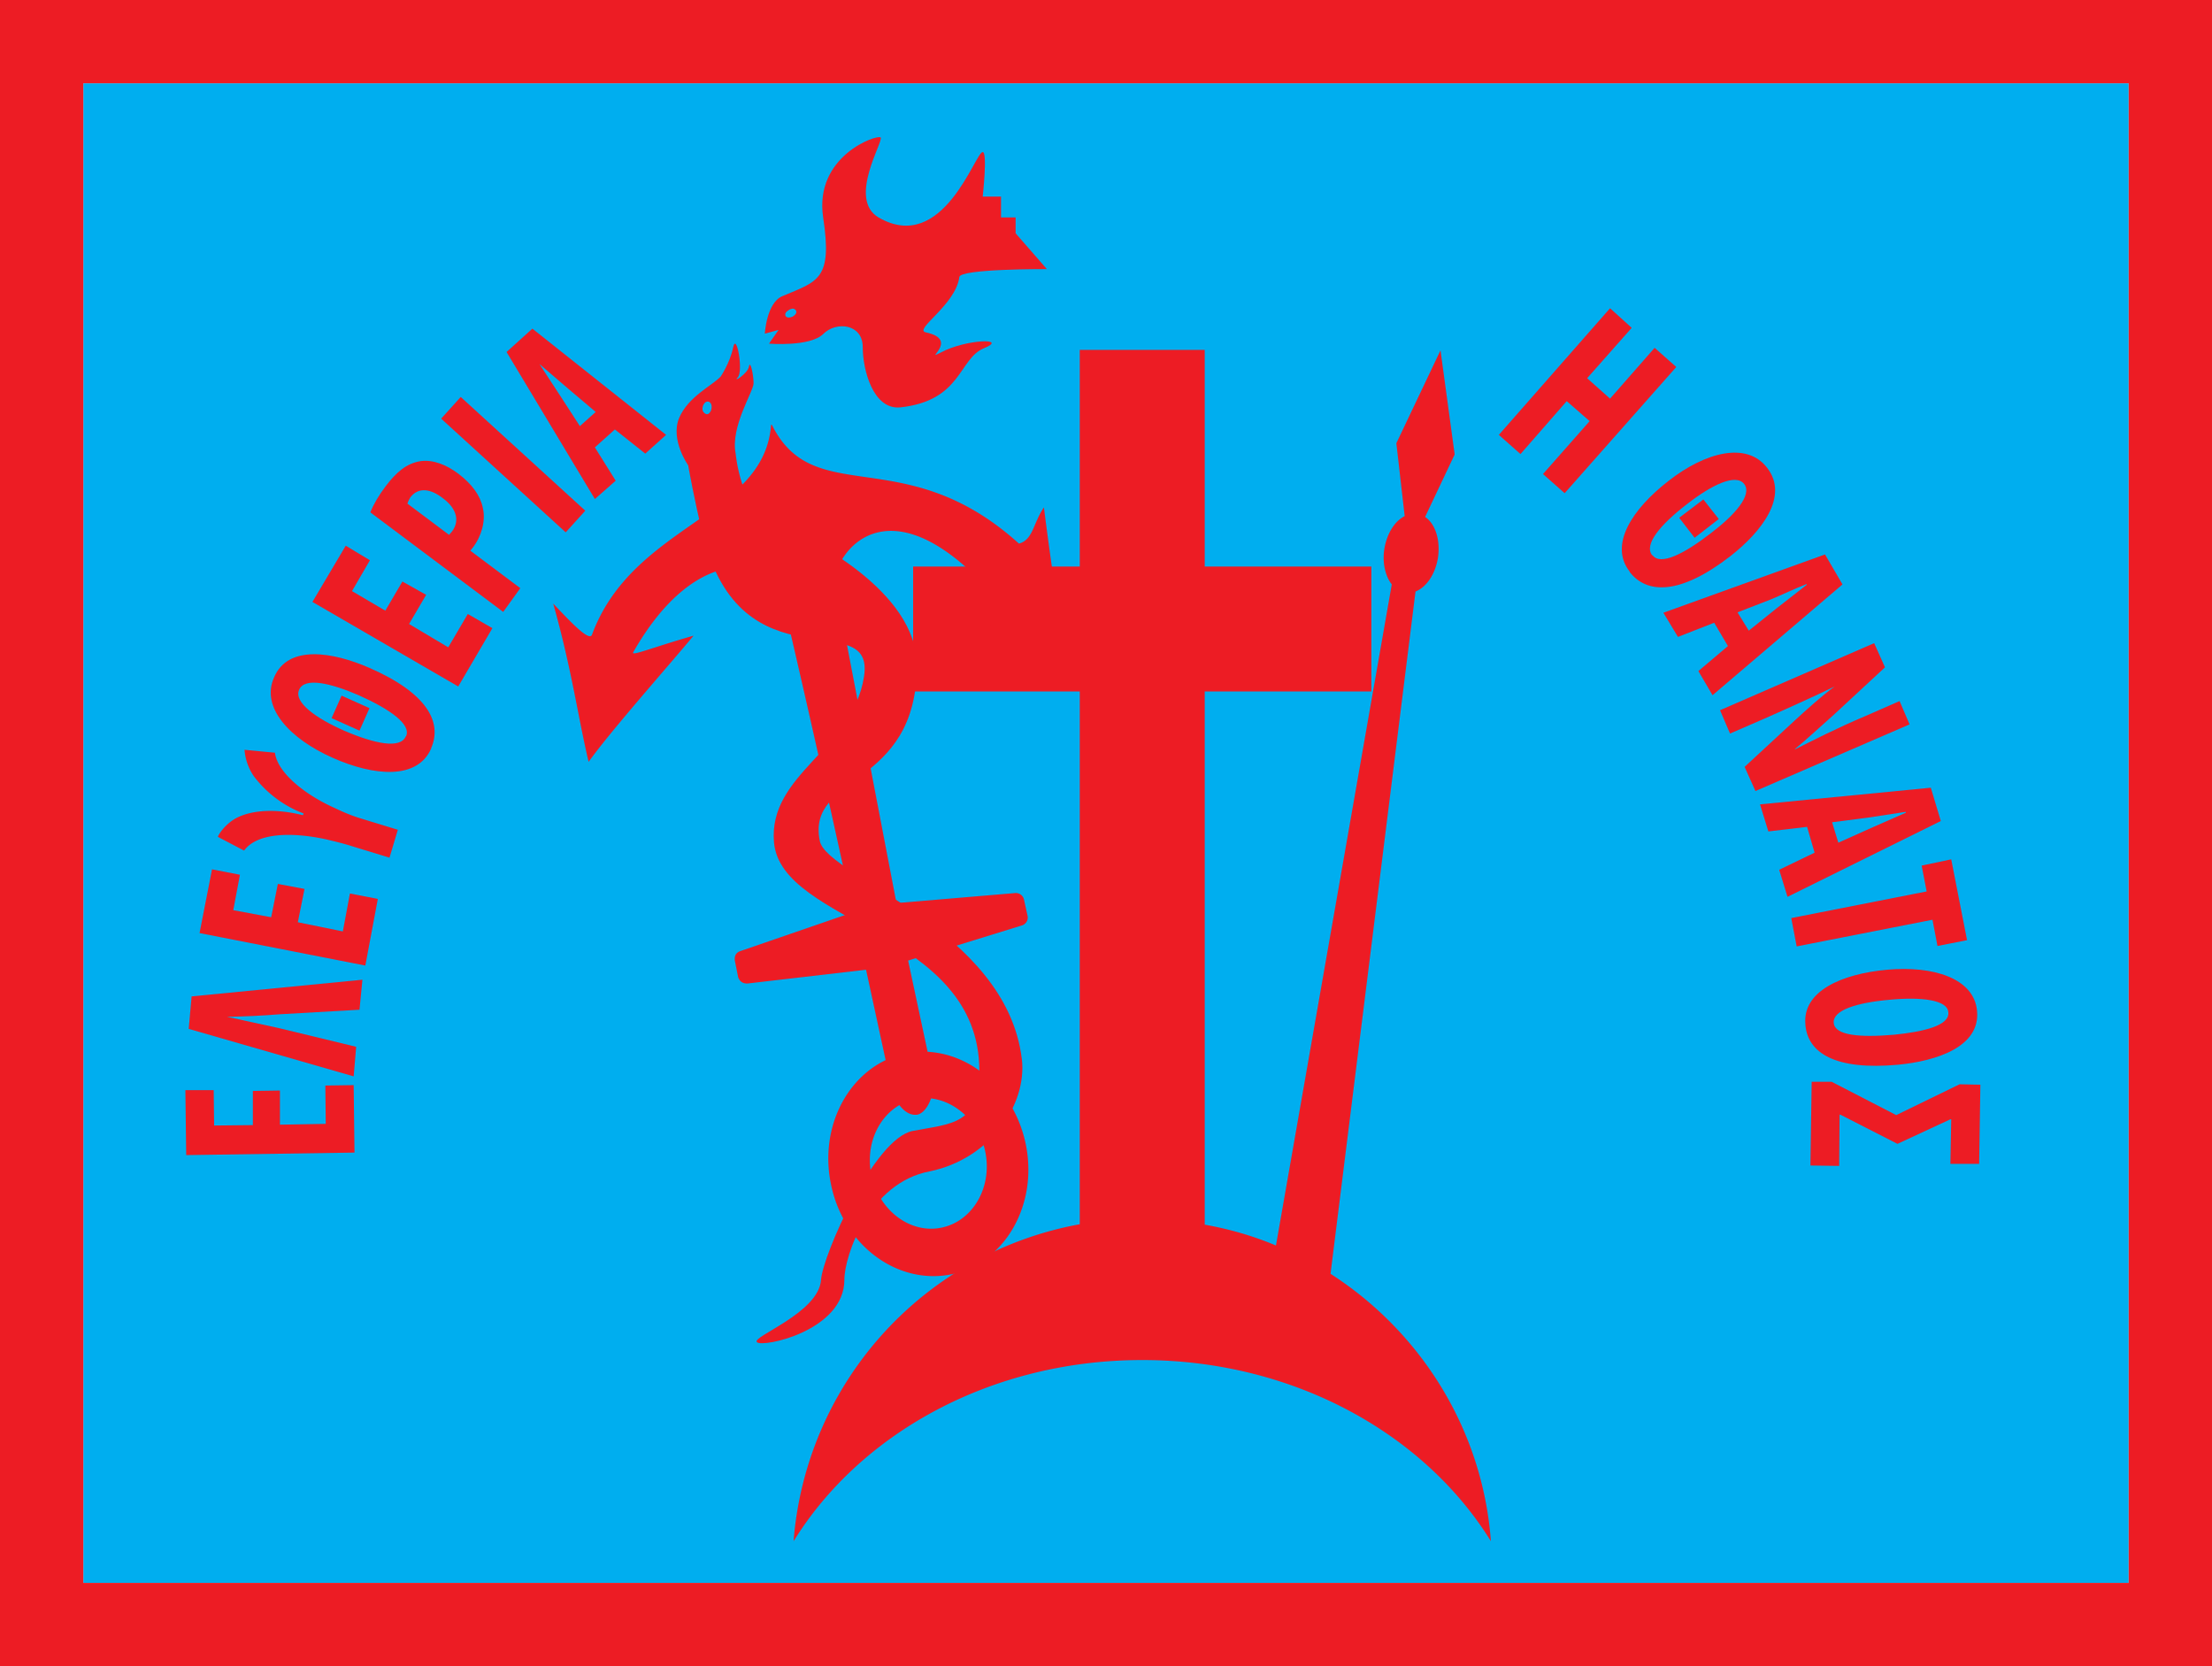 <svg x="0px" y="0px" width="531" height="400" viewBox="0 0 531 400" xml:space="preserve" id="svg22" xmlns="http://www.w3.org/2000/svg"><g id="g23"><path fill="#00AEEF" id="rect1" d="M20 20h491v360H20z"/><path fill="#ed1c24" d="M0 0v400h531V0Zm511 380H20V20h491z" id="path1" style="display:inline"/></g><g id="g22" style="display:inline" fill="#ed1c24"><path d="M319.4 305.8 339.8 142c2.6-1 4.8-4.2 5.4-8.2.6-4.3-.7-8.1-3.1-9.7l7.1-15-3.4-25-10.6 22.3 2 17.5c-2.4 1.2-4.3 4.2-4.9 8-.5 3.3.3 6.5 1.8 8.4L306.3 299q-8.1-3.4-17.1-5V166h40v-30h-40V84h-30v52h-40v30h40v127.9a84 84 0 0 0-68.7 76.1c16-25.9 47.4-43.5 83.7-43.5 36.2 0 67.7 17.6 83.7 43.5-2-27-17-50.4-38.5-64.2" id="path2"/><path d="m251.3 64.6-7.5-8.6v-3.8h-3.5v-5h-4.4s1.2-10.7 0-10.7c-1.8 0-9.5 24.7-25 15.7-7.5-4.4 1.3-18.4.5-19.2s-16 4.4-13.8 19.2c2.3 15-1.3 15.3-9.8 18.9-3.8 1.6-4.2 9-4.2 9l3.3-.9-2.3 3.3s9.8.8 13-2.3c3.2-3.2 9.5-2.4 9.5 3.1s2.5 15.1 9 14.5c14.8-1.6 14-11.7 20.1-14.2s-4.3-2.2-10.3 1c-4.6 2.4 4.7-3-3.6-4.8-3.2-.6 7.1-6.5 8-13.3.2-2 21-1.9 21-1.9m-61 11.4q-1.2.5-1.7-.1-.4-.8.8-1.5t1.7.2q.3.7-.8 1.4" id="path3"/><path d="m222.7 252.6-4.7-22 27.2-8.4a2 2 0 0 0 1.5-2.2l-.9-4.1a2 2 0 0 0-2.2-1.5l-28.4 2.4-14.7-76.7c-1-5 10.3-25.2 34.5-1a72 72 0 0 1-13.2 6c11.7 2.7 23.2 8.3 34.6 13.7-1.7-6.4-4.6-27.3-5.8-37-2.6 3.8-2.6 7.8-6 8.7-27.4-24.8-49.1-8-59.3-28.5h-.2c-1.6 22-33.2 23.8-43 50.4-.7 1.7-5.5-3.5-9.3-7.5 4.5 16 5.9 27 8.5 38 5.2-7.3 19.4-23.3 25.2-30.3-9.8 2.8-15 5-14.5 4 15.6-27.4 33.8-21.7 35.5-14.2 4.2 17.5 10.9 47.2 17.3 76.6l-27 9.3q-1.6.5-1.4 2.3l.8 4q.6 1.6 2.3 1.5l28.4-3.3 4.7 21.7c-10 4.8-15.8 17.1-13.1 29.9 3 14.6 16 24.2 29 21.5 12.8-2.8 20.8-16.8 17.7-31.4-2.7-12.6-12.6-21.4-23.5-22m3.4 42.2c-7.5 1.6-15-4-16.9-12.5-1.5-7 1.4-13.8 6.7-16.9q2 2.6 4.3 2.3c1.4-.3 2.6-1.9 3.3-3.9 6 .7 11.5 5.7 13 12.7 1.8 8.5-2.9 16.7-10.4 18.3" id="path4"/><path d="M245.3 254.3c-3.7-31.3-46.8-43.9-48.5-52.4-3.3-16.3 23.3-12.4 23.3-42.2 0-17.7-25.5-30.9-34.8-34.3-7.5-2.9-8.7-16.5-8.7-16.5-1.3-6.5 4.3-14.9 4.3-16.9s-.8-5.7-1.1-4-4 4-2.7 2.6c1.4-1.4-.3-11-1.1-7.2s-3 7-3 7c-2.2 2.3-7.8 4.8-10 10-2.1 5.3 2.2 11.3 2.2 11.3s1.5 8.6 3.5 16.5c9.2 37.7 41.5 16.8 38.7 34.3s-23 23.3-21.6 39.7c1.7 19.7 49.3 21.2 49.3 54.9 0 13-6.7 12.6-16 14.4s-21.6 29.9-22 35.7c-.5 8-16.8 13.7-15.4 15 1.3 1.4 21-2.7 21-15 0-5.8 6-23.3 20.5-26 14.5-3 23.4-16 22.1-27M170.7 98.5q-.6 1.3-1.4.8-1-.6-.5-2 .6-1.2 1.5-.8.8.6.4 2" id="path5"/><path d="M67.2 261.8v8.2l11-.2-.1-9.2 6.8-.1.2 16.2-40.4.6-.2-15.6h6.8l.1 8.5 9.3-.1v-8.2z" id="path6"/><path d="M86.3 242.4 67 243.5q-6.1.5-12.5.6l12.4 2.7 18.6 4.5-.6 7.1L45.3 247l.7-7.8 41-4z" id="path7"/><path d="m73.1 213.4-1.6 8 10.8 2.2 1.7-9.1 6.7 1.3-3 16-39.8-7.8 3-15.3 6.7 1.3-1.6 8.5 9.1 1.7 1.6-8z" id="path8"/><path d="M52.3 200.9c.3-.9 2-3.2 4.4-4.5 3.8-2 9.7-2.3 16-.7l.2-.4a27 27 0 0 1-12-9 13 13 0 0 1-2.2-6.3l7.3.7c.6 4.8 7.2 10.1 14.4 13.3q3.5 1.7 6.6 2.6l8.5 2.6-2 6.7-8.5-2.6c-2.5-.8-4.2-1.2-6.7-1.8-8.3-1.8-16.6-1.6-19.7 2.7z" id="path9"/><path d="M103.5 179.7c-3.3 7.5-13.6 6.7-23.7 2.2s-17.3-12-14-19.3c3.4-8 14.3-6 22.8-2.3 14 6.1 17.6 13.1 14.9 19.3zm-6-3c1.2-2.8-3.8-6.4-11.4-9.8-6.7-2.9-13-4.4-14.3-1.3-1.3 3 4 6.8 10.8 9.8 7.4 3.2 13.5 4.4 14.8 1.4zM82 167l6.7 3-2.4 5.4-6.7-3z" id="path10"/><path d="m102.3 142.8-4.1 7 9.4 5.6 4.7-8 5.9 3.4-8.2 14-35-20.3 8-13.5 5.8 3.5-4.3 7.4 8 4.7 4.1-7z" id="path11"/><path d="M88.9 123q1.2-3 3.7-6.3c2.5-3.3 5-5.5 8.4-6 3-.4 6.2.9 9 3q5 3.8 5.9 8.2c.8 3.3-.5 7-2.2 9.3l-.8 1 12 9-4.1 5.7zm18.9 5.4.7-.8c2.1-2.8.8-5.8-2.2-8-2.8-2.2-5.8-2.8-7.8-.2q-.5.8-.7 1.5z" id="path12"/><path d="m110.6 95.3 29.9 27.3-4.7 5.2-29.9-27.3z" id="path13"/><path d="m142.8 107.4 5 8-5 4.4-21.2-35.3 6.2-5.6 32.1 25.5-5 4.5-7.3-5.8zm.2-8.5-6.5-5.5-7-6 5.1 7.8 4.6 7.1z" id="path14"/><path d="M391.7 78.7 381 90.8l5.5 4.9 10.7-12.2 5.2 4.6-26.8 30.3-5.2-4.6 11.2-12.7-5.5-4.8L365 109l-5.2-4.6L386.5 74z" id="path15"/><path d="M391.2 137.2c-5-6.4.6-15 9.4-21.8 8.7-6.8 18.7-9.5 23.6-3.1 5.4 6.9-1.5 15.5-8.8 21.2-12 9.3-20 9.2-24.2 3.8zm5.5-3.9c1.9 2.5 7.4-.2 14-5.3 5.8-4.4 10-9.2 8-11.8s-7.8.2-13.7 4.8c-6.5 5-10.4 9.7-8.4 12.3zm15.9-8.7-5.8 4.5-3.7-4.8 5.8-4.4z" id="path16"/><path d="m411.5 149.5-8.7 3.4-3.5-5.8 38.8-14 4.2 7.2-31.2 26.6-3.4-5.8 7.1-6zm8.3 1.9 6.6-5.3 7.3-5.7v-.2c-2.6 1-6.4 2.8-8.6 3.7l-8 3.1z" id="path17"/><path d="m412.9 170.5 37-16.1 2.6 5.8-12.3 11.4c-2.5 2.2-6.5 5.9-9.3 8.2v.1c3.8-1.9 10-5.1 16.9-8l8.2-3.6 2.4 5.6-37 16-2.6-5.8 12-11.1c2.6-2.4 6.6-6 9.6-8.2q-5.5 2.7-16.8 7.7l-8.3 3.6z" id="path18"/><path d="m433.8 198.5-9.3 1.1-2-6.5 41-4 2.4 8-36.8 18.2-2-6.5 8.5-4.1zm7.5 3.8 7.8-3.5 8.4-3.7v-.2l-9.2 1.4-8.5 1.1z" id="path19"/><path d="m462.5 214-1.2-6.2 7.1-1.5 3.8 19.4-7.1 1.4-1.2-6.3-32.6 6.4-1.3-6.8z" id="path20"/><path d="M433.4 246c-.8-8 8.6-12.2 19.6-13.2s20.9 2 21.6 9.9c.8 8.6-9.7 12-18.9 12.9-15.1 1.4-21.7-2.8-22.3-9.5zm6.8-.4c.3 3 6.3 3.5 14.5 2.8 7-.7 13.4-2.2 13-5.4-.2-3-6.6-3.7-14-3-8 .7-13.8 2.5-13.5 5.6" id="path21"/><path d="m441.6 267.6-.1 12.3-6.9-.1.3-20.1h4.8l15.5 8 15.2-7.4 5 .1-.3 19h-6.9l.2-10.7h-.2l-12.7 5.9-13.7-7z" id="path22"/></g><!-- app4joy --></svg>